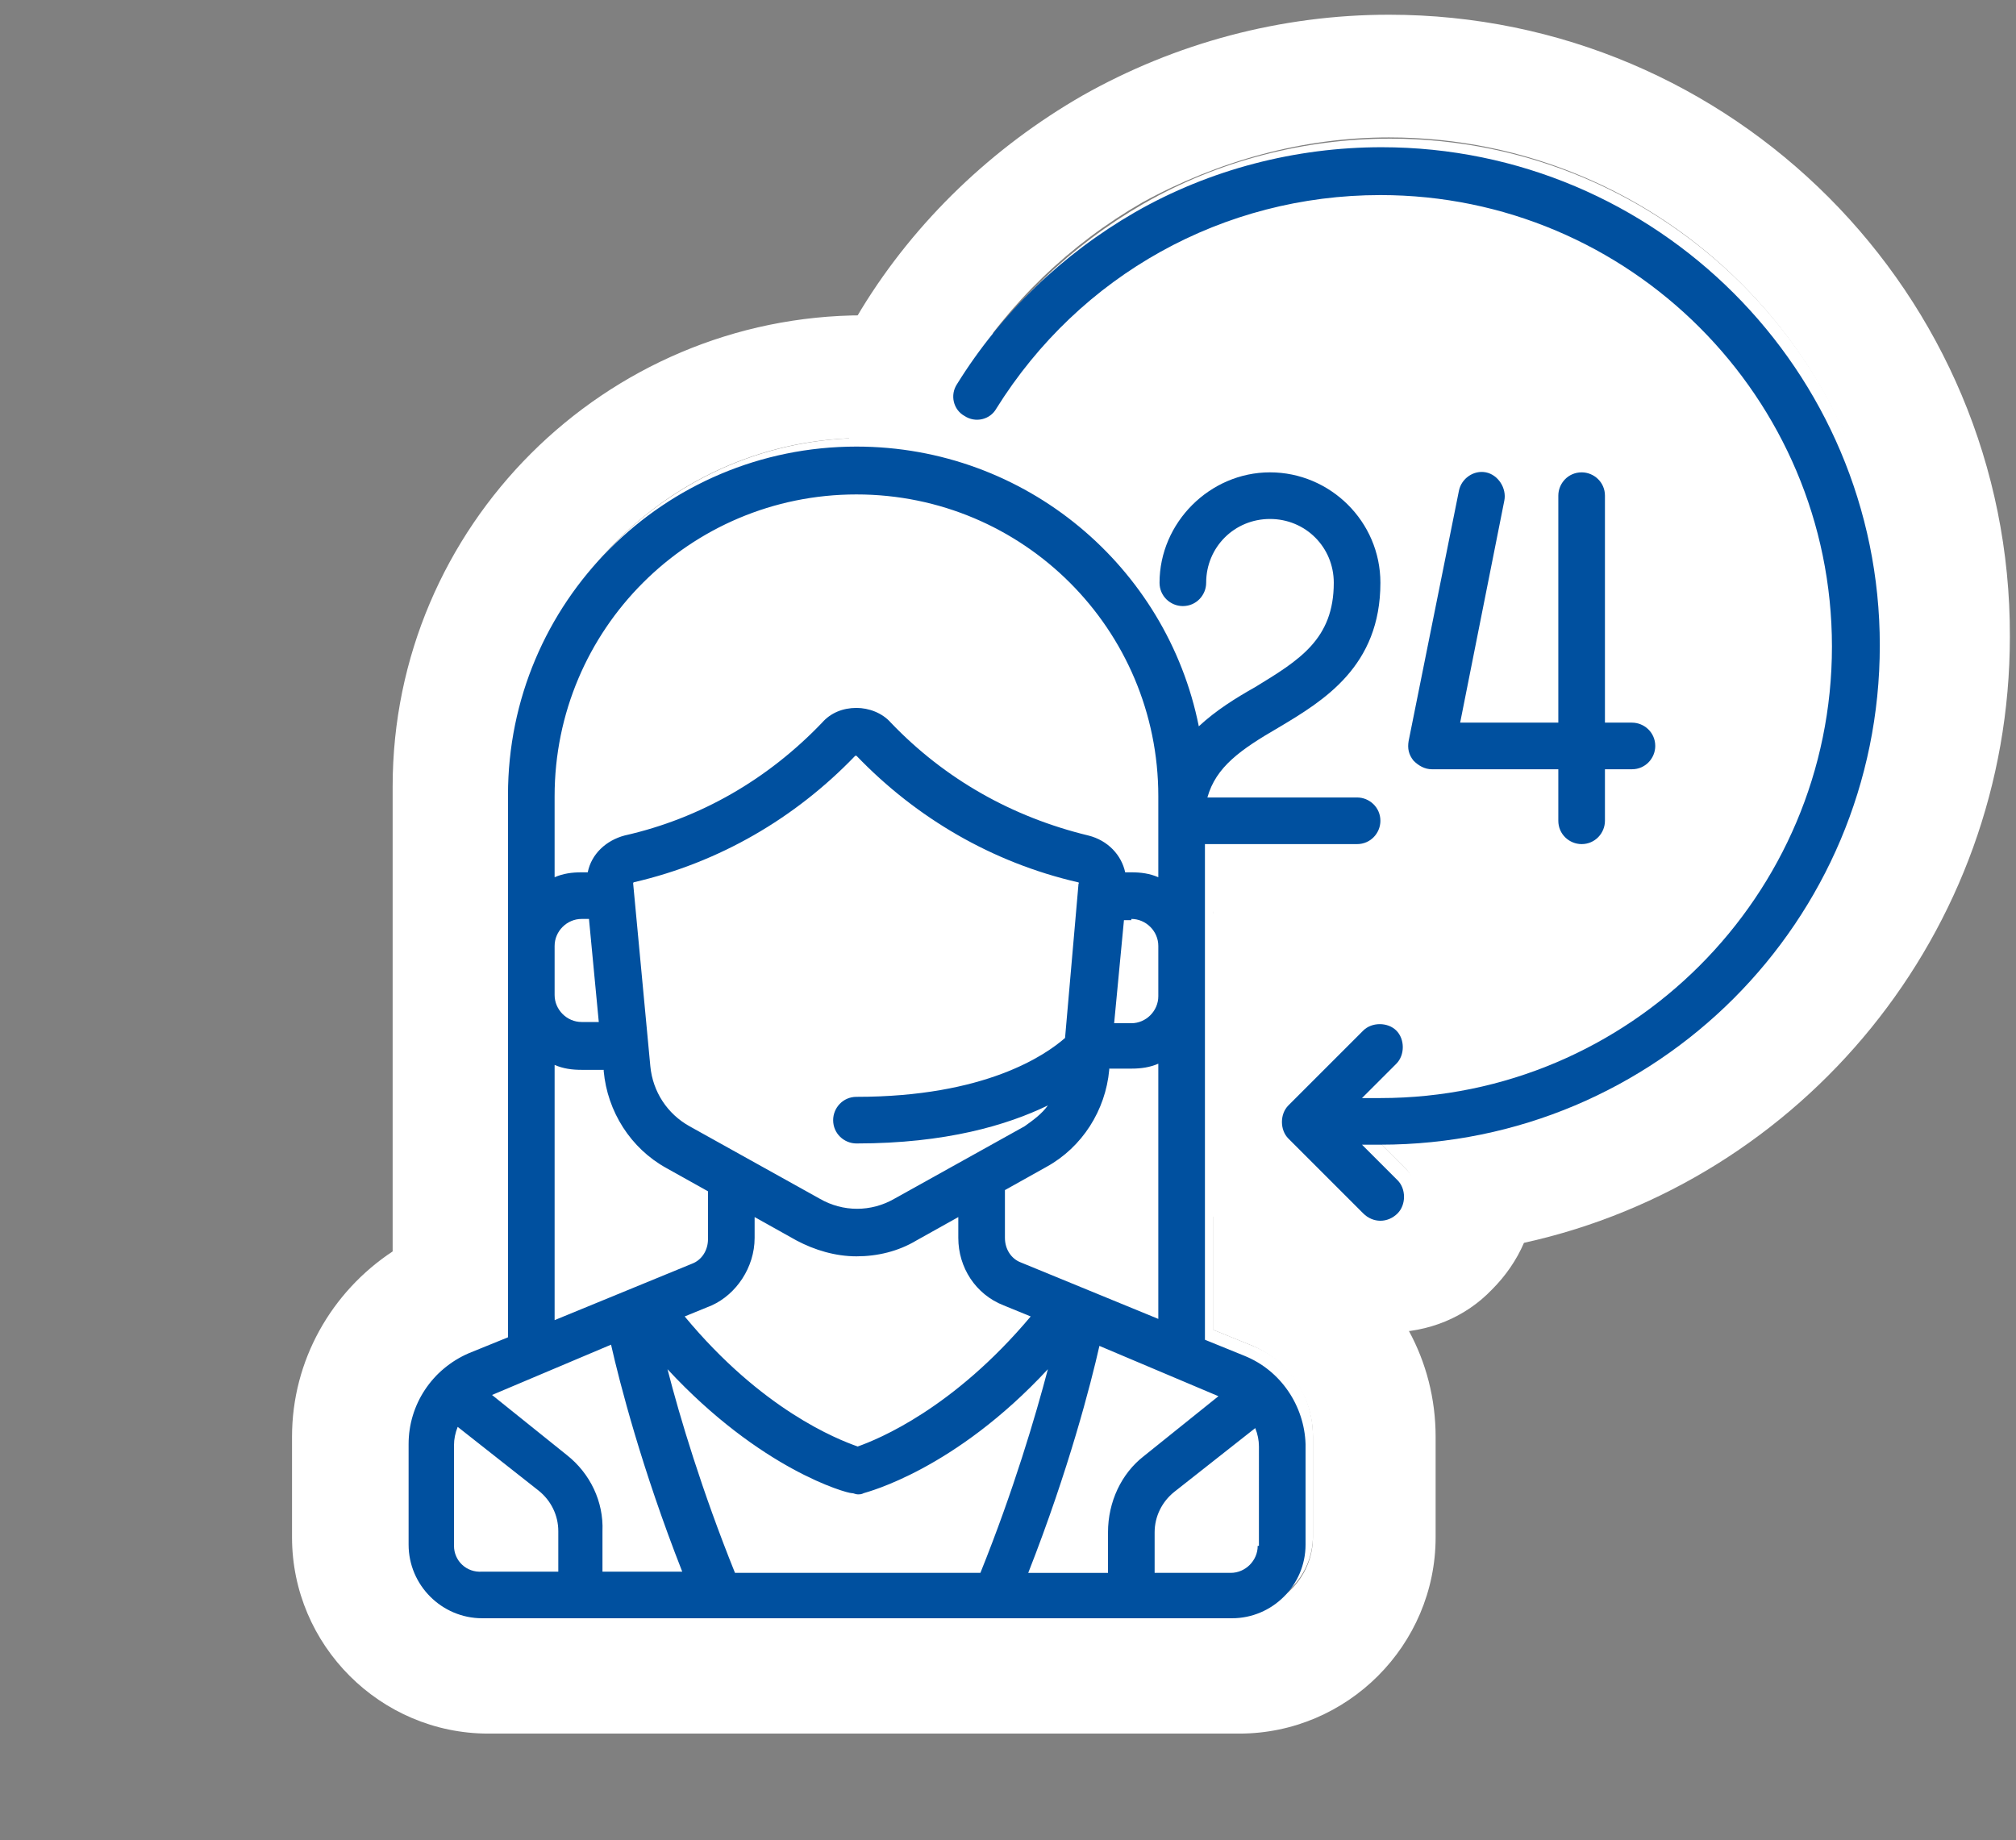 <?xml version="1.0" encoding="utf-8"?>
<!-- Generator: Adobe Illustrator 21.0.2, SVG Export Plug-In . SVG Version: 6.00 Build 0)  -->
<svg version="1.1" id="Layer_1" xmlns="http://www.w3.org/2000/svg"  x="0px" y="0px"
	 width="164.3px" height="150px" viewBox="0 0 164.3 150" style="enable-background:new 0 0 164.3 150;" xml:space="preserve">
<rect x="0" y="0" width="164.3" height="150" fill="#808080" stroke="none"/>
<style type="text/css">
	.st0{fill:#FFFFFF;}
	.st1{fill:#00509F;}
</style>
<g id="Layer_1_1_">
</g>
<g>
	<path class="st0" d="M153.9,51.9c0-22.4-18.2-40.6-40.6-40.6c-7,0-14,1.8-20.1,5.3c-5.9,3.4-10.9,8.2-14.5,14
		c-0.6,0.9-0.3,2.1,0.6,2.6c0.9,0.6,26.5,56.1,26.5,56.1c-0.7,0.7-0.7,2,0,2.7l6.1,6.1c0.4,0.4,0.9,0.6,1.4,0.6c0.5,0,1-0.2,1.4-0.6
		c0.7-0.7,0.7-2,0-2.7l-2.9-2.9c0.5,0,1,0,1.5,0C135.7,92.5,153.9,74.3,153.9,51.9z"/>
	<path class="st0" d="M113.2,11.2c22.4,0,40.6,18.2,40.6,40.6c0,22.4-18.2,40.6-40.6,40.6c-0.5,0-1,0-1.5,0l2.9,2.9
		c0.7,0.7,0.7,2,0,2.7c-0.4,0.4-0.9,0.6-1.4,0.6c-0.5,0-1-0.2-1.4-0.6l-6.1-6.1c-0.7-0.7-0.7-2,0-2.7c0,0-25.6-55.6-26.5-56.1
		c-0.9-0.6-1.2-1.7-0.6-2.6c3.6-5.8,8.6-10.6,14.5-14C99.3,13.1,106.2,11.2,113.2,11.2 M113.2,1.2c-8.8,0-17.4,2.3-25,6.6
		C80.9,12,74.6,18,70.2,25.2c-1.7,2.7-2.2,5.9-1.5,9c0.5,1.9,1.4,3.7,2.6,5.1c2.8,5.4,13.7,28.9,23.9,50.9c0,0.1,0,0.2,0,0.4
		c0,3.2,1.2,6.2,3.5,8.4l6.1,6.1c2.2,2.2,5.2,3.5,8.4,3.5c3.2,0,6.2-1.2,8.4-3.5c1.1-1.1,2-2.4,2.6-3.8c22.7-5,39.6-25.3,39.6-49.4
		C163.9,24,141.2,1.2,113.2,1.2L113.2,1.2z"/>
</g>
<g>
	<path class="st0" d="M102.1,109.7l-3.2-1.3V68.1h12.4c1.1,0,1.9-0.9,1.9-1.9c0-1.1-0.9-1.9-1.9-1.9H99.1c0.7-2.5,2.7-3.9,5.8-5.7
		c3.7-2.2,8.3-5,8.3-11.8c0-5-4.1-9-9-9c-5,0-9,4.1-9,9c0,1.1,0.9,1.9,1.9,1.9c1.1,0,1.9-0.9,1.9-1.9c0-2.9,2.3-5.2,5.2-5.2
		s5.2,2.3,5.2,5.2c0,4.6-2.8,6.3-6.4,8.5c-1.6,0.9-3.2,1.9-4.6,3.2c-2.6-13-14.1-22.8-27.9-22.8C54.8,35.7,42,48.4,42,64.1v44.2
		l-3.2,1.3c-3,1.3-4.9,4.2-4.9,7.4v8.2c0,3.3,2.7,6,6,6H101c3.3,0,6-2.7,6-6v-8.2C107,113.8,105.1,110.9,102.1,109.7z"/>
	<path class="st0" d="M70.4,35.7c13.7,0,25.2,9.8,27.9,22.8c1.4-1.3,3-2.3,4.6-3.2c3.6-2.2,6.4-3.9,6.4-8.5c0-2.9-2.3-5.2-5.2-5.2
		s-5.2,2.3-5.2,5.2c0,1.1-0.9,1.9-1.9,1.9c-1.1,0-1.9-0.9-1.9-1.9c0-5,4.1-9,9-9s9,4.1,9,9c0,6.8-4.6,9.6-8.3,11.8
		c-3,1.8-5.1,3.2-5.8,5.7h12.1c1.1,0,1.9,0.9,1.9,1.9c0,1.1-0.9,1.9-1.9,1.9H98.9v40.3l3.2,1.3c3,1.3,4.9,4.2,4.9,7.4v8.2
		c0,3.3-2.7,6-6,6H39.9c-3.3,0-6-2.7-6-6v-8.2c0-3.3,1.9-6.2,4.9-7.4l3.2-1.3V64.1C42,48.4,54.8,35.7,70.4,35.7 M70.4,25.7
		C49.3,25.7,32,42.9,32,64.1V102c-5,3.3-8.2,8.9-8.2,15.1v8.2c0,8.8,7.2,16,16,16H101c8.8,0,16-7.2,16-16v-8.2
		c0-6.2-3.1-11.8-8.2-15.1v-24h2.4c6.6,0,11.9-5.3,11.9-11.9c0-3.1-1.2-5.9-3.1-8c1.8-2.9,3.1-6.6,3.1-11.4c0-10.5-8.5-19-19-19
		c-4.7,0-8.9,1.7-12.3,4.5C85.6,28.1,78.3,25.7,70.4,25.7L70.4,25.7z"/>
</g>
<path class="st1" d="M153.2,52.6c0-22.4-18.2-40.6-40.6-40.6c-7,0-14,1.8-20.1,5.3c-5.9,3.4-10.9,8.2-14.5,14
	c-0.6,0.9-0.3,2.1,0.6,2.6c0.9,0.6,2.1,0.3,2.6-0.6c6.8-10.9,18.5-17.4,31.3-17.4c20.3,0,36.8,16.5,36.8,36.8
	c0,20.3-16.5,36.8-36.8,36.8c-0.5,0-1,0-1.5,0l2.8-2.8c0.7-0.7,0.7-2,0-2.7c-0.7-0.7-2-0.7-2.7,0l-6.1,6.1c-0.7,0.7-0.7,2,0,2.7
	l6.1,6.1c0.4,0.4,0.9,0.6,1.4,0.6c0.5,0,1-0.2,1.4-0.6c0.7-0.7,0.7-2,0-2.7l-2.9-2.9c0.5,0,1,0,1.5,0
	C135,93.3,153.2,75.1,153.2,52.6z"/>
<path class="st1" d="M121.1,38.5c-1-0.2-2,0.5-2.2,1.5l-4.1,20.4c-0.1,0.6,0,1.1,0.4,1.6c0.4,0.4,0.9,0.7,1.5,0.7h10.3v4.2
	c0,1.1,0.9,1.9,1.9,1.9c1.1,0,1.9-0.9,1.9-1.9v-4.2h2.2c1.1,0,1.9-0.9,1.9-1.9c0-1.1-0.9-1.9-1.9-1.9h-2.2V40.4
	c0-1.1-0.9-1.9-1.9-1.9c-1.1,0-1.9,0.9-1.9,1.9v18.5h-8l3.6-18.1C122.8,39.8,122.1,38.7,121.1,38.5z"/>
<path class="st1" d="M101.4,110.5l-3.2-1.3V68.8h12.4c1.1,0,1.9-0.9,1.9-1.9c0-1.1-0.9-1.9-1.9-1.9H98.4c0.7-2.5,2.7-3.9,5.8-5.7
	c3.7-2.2,8.3-5,8.3-11.8c0-5-4.1-9-9-9s-9,4.1-9,9c0,1.1,0.9,1.9,1.9,1.9c1.1,0,1.9-0.9,1.9-1.9c0-2.9,2.3-5.2,5.2-5.2
	s5.2,2.3,5.2,5.2c0,4.6-2.8,6.3-6.4,8.5c-1.6,0.9-3.2,1.9-4.6,3.2c-2.6-13-14.1-22.8-27.9-22.8c-15.7,0-28.4,12.7-28.4,28.4v44.2
	l-3.2,1.3c-3,1.3-4.9,4.2-4.9,7.4v8.2c0,3.3,2.7,6,6,6h61.1c3.3,0,6-2.7,6-6v-8.2C106.3,114.6,104.4,111.7,101.4,110.5z M90.3,124.9
	v3.3h-6.5c3.3-8.4,5.1-15.4,5.8-18.5l9.7,4.1l-6.1,4.9C91.4,120.1,90.3,122.4,90.3,124.9z M59.9,128.2c-2.7-6.7-4.5-12.7-5.5-16.6
	c7.6,8.2,14.6,10.1,15,10.1c0.2,0,0.3,0.1,0.5,0.1s0.3,0,0.5-0.1c0.3-0.1,7.4-1.9,15-10.1c-1,3.8-2.8,9.9-5.5,16.6H59.9L59.9,128.2z
	 M46.2,118.6l-6.1-4.9l9.7-4.1c0.7,3.1,2.5,10.1,5.8,18.5h-6.5v-3.3C49.2,122.4,48.1,120.1,46.2,118.6z M92.2,74.9
	c1.2,0,2.2,1,2.2,2.2v4.1c0,1.2-1,2.2-2.2,2.2h-1.4l0.8-8.4H92.2z M86.8,84.6c-1.6,1.4-6.5,4.8-17,4.8c-1.1,0-1.9,0.9-1.9,1.9
	c0,1.1,0.9,1.9,1.9,1.9c7.3,0,12.3-1.5,15.6-3.1c-0.5,0.7-1.2,1.2-1.9,1.7l-10.6,5.9c-1.9,1.1-4.2,1.1-6.1,0l-10.6-5.9
	c-1.8-1-3-2.8-3.2-4.9L51.6,72c0-0.1,0.1-0.1,0.1-0.1c6.9-1.6,13.1-5.2,18-10.3c0,0,0.1,0,0.1,0c4.9,5.1,11.1,8.7,18,10.3
	c0.1,0,0.2,0.1,0.1,0.1L86.8,84.6z M61.5,100.9v-1.7l3.4,1.9c1.5,0.8,3.2,1.3,4.9,1.3c1.7,0,3.4-0.4,4.9-1.3l3.4-1.9v1.7
	c0,2.4,1.4,4.6,3.7,5.5l2.2,0.9c-6.3,7.5-12.4,10-14.1,10.6c-1.7-0.6-7.8-3-14.1-10.6l2.2-0.9C60,105.5,61.5,103.3,61.5,100.9z
	 M83.2,102.9c-0.8-0.3-1.3-1.1-1.3-2V97l3.4-1.9c2.9-1.6,4.8-4.6,5.1-7.9l0-0.1h1.8c0.8,0,1.5-0.1,2.2-0.4v20.8L83.2,102.9z
	 M69.8,40.3c13.6,0,24.6,11,24.6,24.6v6.6c-0.7-0.3-1.4-0.4-2.2-0.4h-0.5c-0.3-1.4-1.4-2.6-3-3c-6.2-1.5-11.7-4.6-16.1-9.2
	c-0.7-0.8-1.8-1.2-2.8-1.2c-1.1,0-2.1,0.4-2.8,1.2l0,0c-4.4,4.6-9.9,7.8-16.1,9.2c-1.5,0.4-2.7,1.5-3,3h-0.5c-0.8,0-1.5,0.1-2.2,0.4
	v-6.6C45.2,51.3,56.2,40.3,69.8,40.3z M45.2,77.1c0-1.2,1-2.2,2.2-2.2H48l0.8,8.4h-1.4c-1.2,0-2.2-1-2.2-2.2V77.1z M45.2,86.8
	c0.7,0.3,1.4,0.4,2.2,0.4h1.8l0,0.1c0.3,3.3,2.2,6.3,5.1,7.9l3.4,1.9v3.9c0,0.9-0.5,1.7-1.3,2l-11.2,4.6V86.8z M37,126v-8.2
	c0-0.5,0.1-1,0.3-1.5l6.6,5.2c1,0.8,1.6,2,1.6,3.3v3.3h-6.2C38,128.2,37,127.2,37,126z M102.5,126c0,1.2-1,2.2-2.2,2.2h-6.2v-3.3
	c0-1.3,0.6-2.5,1.6-3.3l6.6-5.2c0.2,0.5,0.3,1,0.3,1.5V126z"/>
</svg>
